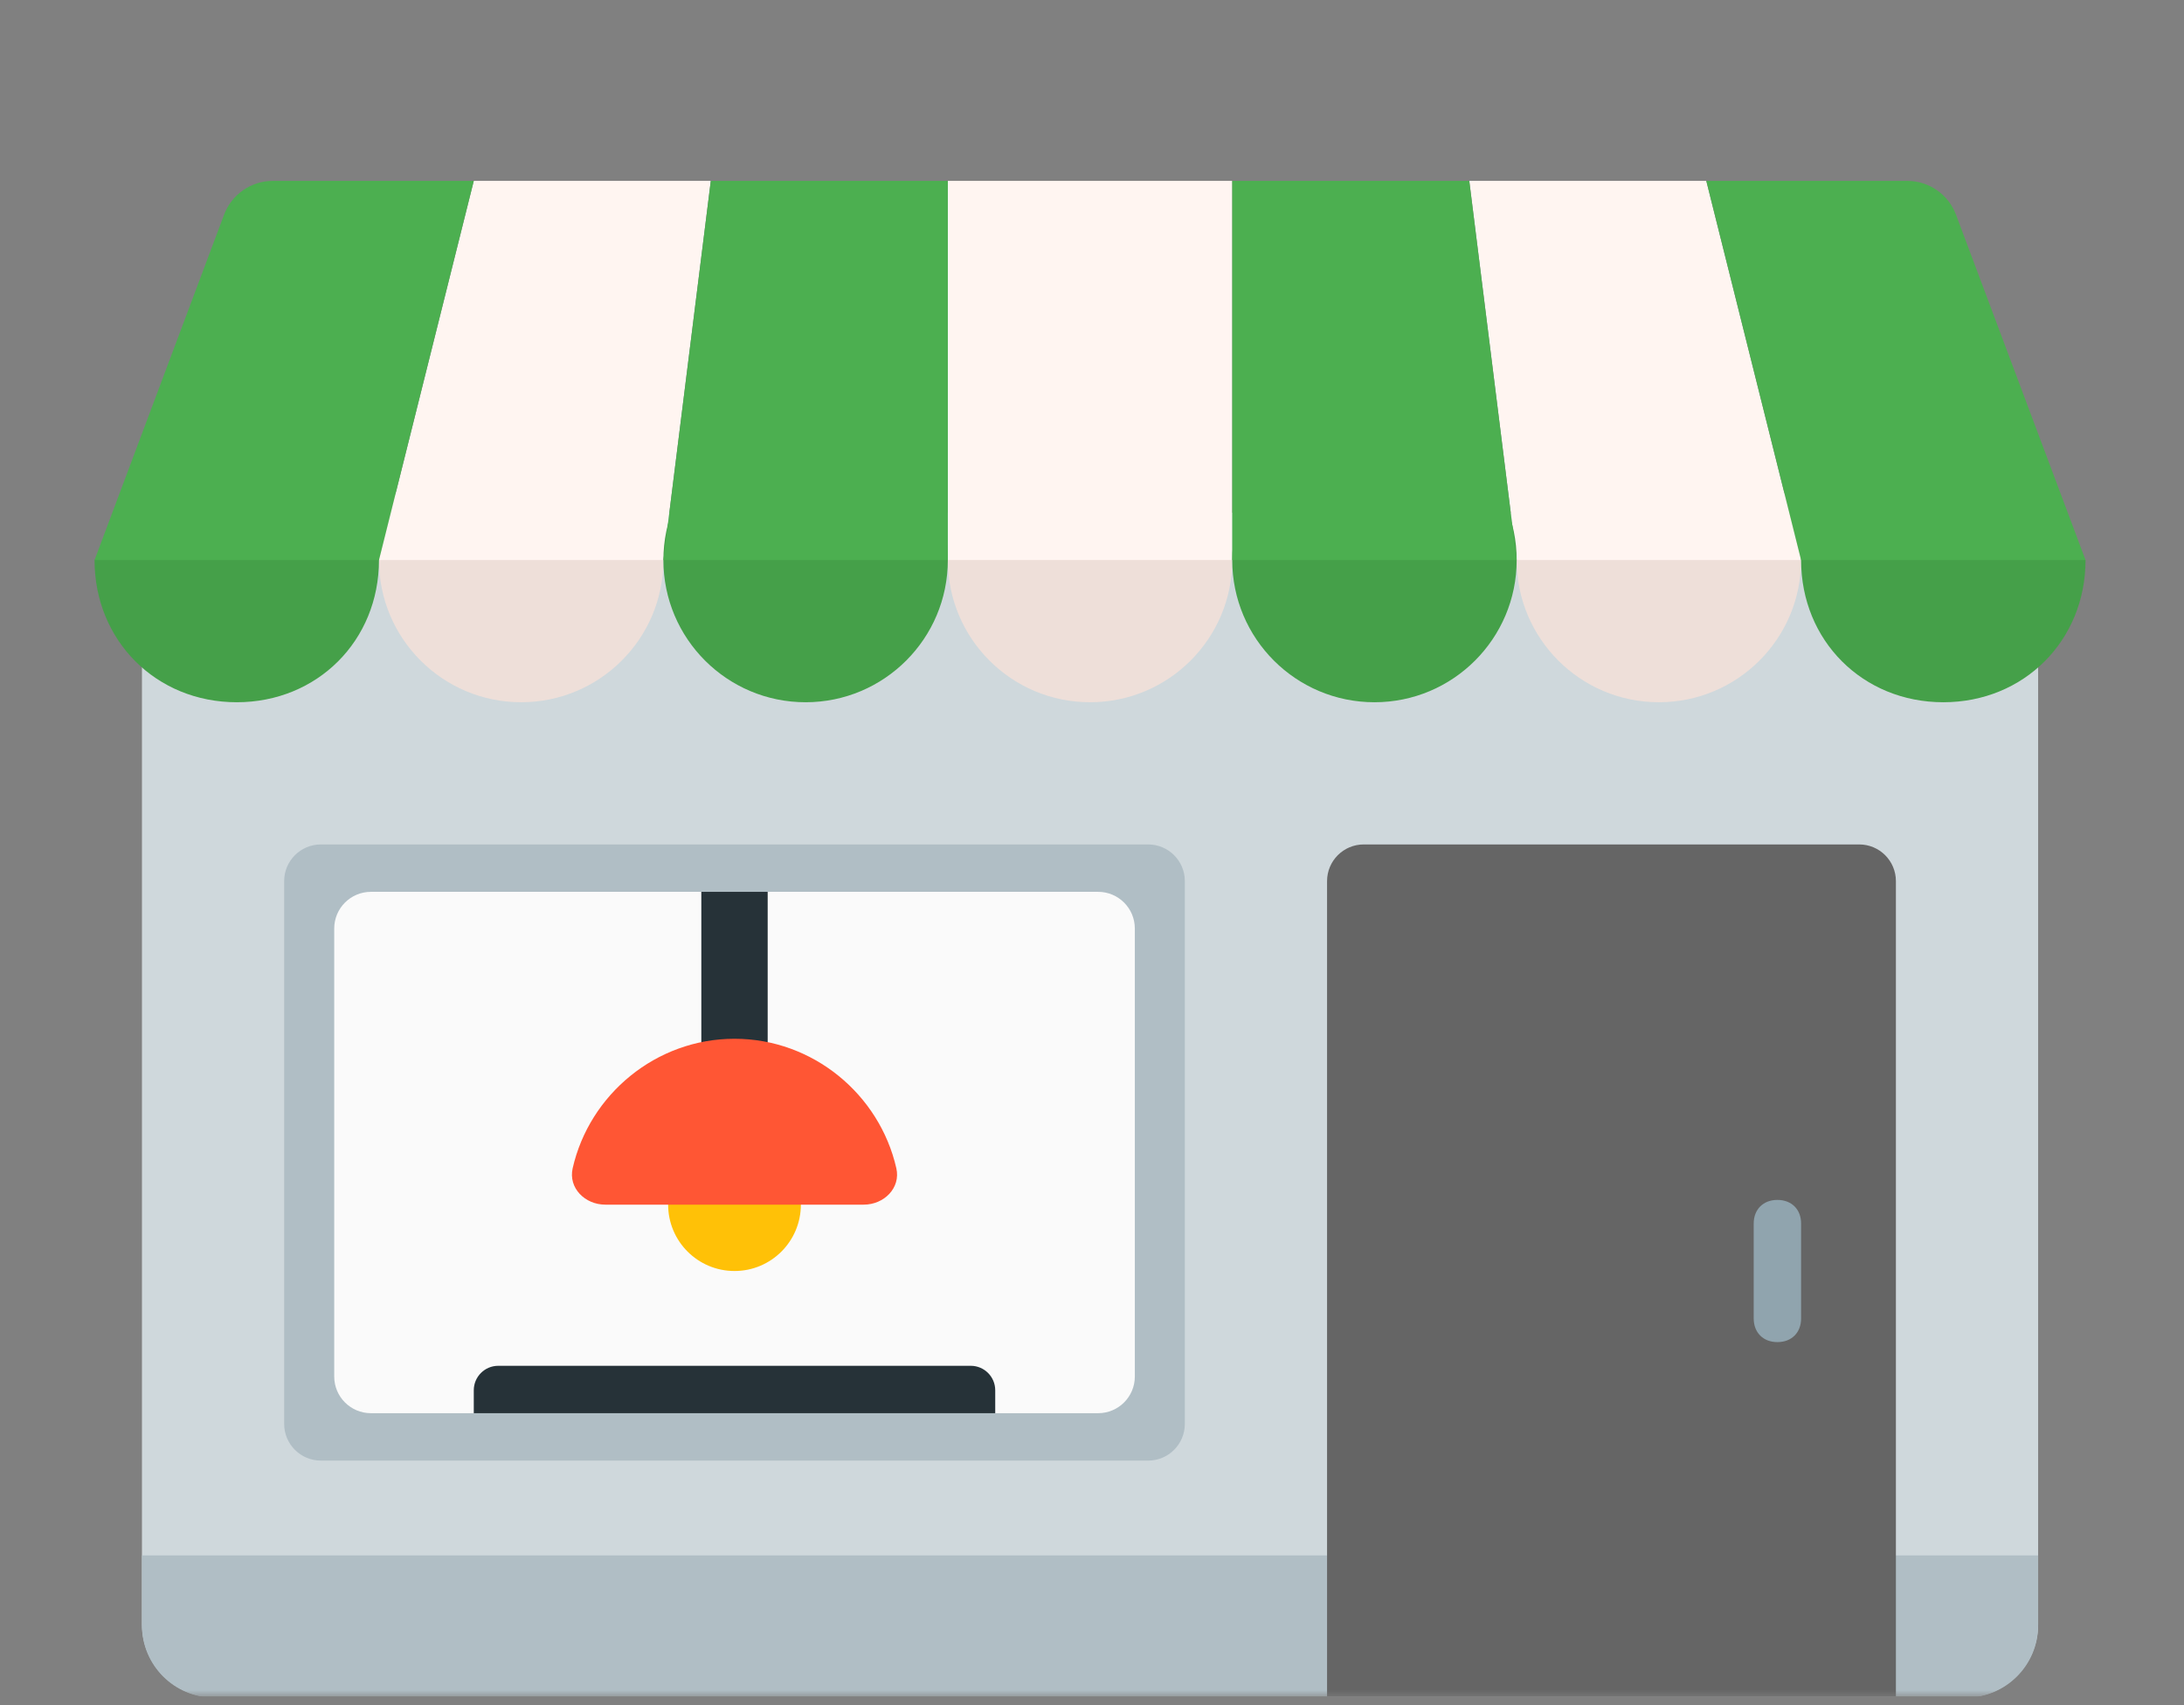 <svg width="219" height="171" viewBox="0 0 219 171" fill="none" xmlns="http://www.w3.org/2000/svg">
<rect x="0" y="0" width="219" height="171" fill="#808080" stroke="none"/>
<g id="62017b07238dadda77c03341_image-2-partners-delivery-template.svg" clip-path="url(#clip0_1_110)">
<g id="Clip path group">
<mask id="mask0_1_110" style="mask-type:luminance" maskUnits="userSpaceOnUse" x="0" y="0" width="219" height="171">
<g id="a">
<path id="Vector" d="M218.48 0.14H0.48V170.14H218.48V0.14Z" fill="white"/>
</g>
</mask>
<g mask="url(#mask0_1_110)">
<g id="Group">
<path id="Vector_2" d="M14.234 51.414H204.373V162.891C204.373 166.956 201.078 170.251 197.013 170.251H21.593C17.529 170.251 14.234 166.956 14.234 162.891V51.414Z" fill="#CFD8DC"/>
<path id="Vector_3" d="M14.234 155.992H204.373V163.015C204.373 167.012 201.133 170.252 197.136 170.252H21.47C17.474 170.252 14.234 167.012 14.234 163.015V155.992Z" fill="#B0BEC5"/>
<path id="Vector_4" d="M133.071 88.369C133.071 86.337 134.718 84.689 136.75 84.689H186.432C188.465 84.689 190.112 86.337 190.112 88.369V170.251H133.071V88.369Z" fill="#656565"/>
<path id="Vector_5" d="M28.494 88.369C28.494 86.337 30.142 84.689 32.174 84.689H115.13C117.162 84.689 118.81 86.337 118.81 88.369V142.804C118.81 144.836 117.162 146.484 115.13 146.484H32.174C30.142 146.484 28.494 144.836 28.494 142.804V88.369Z" fill="#B0BEC5"/>
<path id="Vector_6" d="M33.514 93.122C33.514 91.09 35.161 89.442 37.194 89.442H110.115C112.148 89.442 113.795 91.09 113.795 93.122V138.051C113.795 140.083 112.148 141.73 110.115 141.73H37.194C35.161 141.73 33.514 140.083 33.514 138.051V93.122Z" fill="#FAFAFA"/>
<path id="Vector_7" d="M178.229 120.34C176.803 120.34 175.852 121.29 175.852 122.716V132.223C175.852 133.649 176.803 134.6 178.229 134.6C179.655 134.6 180.605 133.649 180.605 132.223V122.716C180.605 121.29 179.655 120.34 178.229 120.34Z" fill="#90A4AE"/>
<path id="Vector_8" d="M109.303 41.908C101.427 41.908 95.043 48.292 95.043 56.168C95.043 64.045 101.427 70.428 109.303 70.428C117.18 70.428 123.564 64.045 123.564 56.168C123.564 48.292 117.18 41.908 109.303 41.908ZM166.345 41.908C158.468 41.908 152.084 48.292 152.084 56.168C152.084 64.045 158.468 70.428 166.345 70.428C174.221 70.428 180.605 64.045 180.605 56.168C180.605 48.292 174.221 41.908 166.345 41.908ZM52.261 41.908C44.385 41.908 38.001 48.292 38.001 56.168C38.001 64.045 44.385 70.428 52.261 70.428C60.138 70.428 66.522 64.045 66.522 56.168C66.522 48.292 60.138 41.908 52.261 41.908Z" fill="#EEDFD9"/>
<path id="Vector_9" d="M123.564 18.14H95.043V56.168H123.564V18.14Z" fill="#FFF5F1"/>
<path id="Vector_10" d="M171.098 18.14H147.331L152.085 56.168H180.605L171.098 18.14Z" fill="#FFF5F1"/>
<path id="Vector_11" d="M47.508 18.14H71.275L66.522 56.168H38.001L47.508 18.14Z" fill="#FFF5F1"/>
<path id="Vector_12" d="M137.824 41.908C129.947 41.908 123.563 48.292 123.563 56.168C123.563 64.045 129.947 70.428 137.824 70.428C145.7 70.428 152.084 64.045 152.084 56.168C152.084 48.292 145.7 41.908 137.824 41.908ZM209.126 56.168C209.126 64.249 202.946 70.428 194.866 70.428C186.785 70.428 180.605 64.249 180.605 56.168C180.605 48.087 186.785 41.908 194.866 41.908L209.126 56.168ZM80.782 41.908C72.906 41.908 66.522 48.292 66.522 56.168C66.522 64.045 72.906 70.428 80.782 70.428C88.659 70.428 95.043 64.045 95.043 56.168C95.043 48.292 88.659 41.908 80.782 41.908ZM9.48 56.168C9.48 64.249 15.659 70.428 23.74 70.428C31.821 70.428 38.001 64.249 38.001 56.168C38.001 48.087 31.821 41.908 23.74 41.908L9.48 56.168Z" fill="#45A049"/>
<path id="Vector_13" d="M147.331 18.14H123.563V56.168H152.084L147.331 18.14ZM196.138 21.533C195.372 19.492 193.422 18.14 191.242 18.14H171.098L180.605 56.168H209.126L196.138 21.533ZM71.275 18.14H95.043V56.168H66.522L71.275 18.14ZM22.468 21.533C23.233 19.492 25.184 18.14 27.364 18.14H47.508L38.001 56.168H9.48L22.468 21.533Z" fill="#4CAF50"/>
<path id="Vector_14" d="M76.979 89.442H70.325V107.505H76.979V89.442Z" fill="#263238"/>
<path id="Vector_15" d="M73.652 127.47C77.327 127.47 80.307 124.491 80.307 120.815C80.307 117.14 77.327 114.161 73.652 114.161C69.976 114.161 66.997 117.14 66.997 120.815C66.997 124.491 69.976 127.47 73.652 127.47Z" fill="#FFC107"/>
<path id="Vector_16" d="M89.88 117.164C90.331 119.146 88.642 120.815 86.61 120.815C77.972 120.815 69.332 120.815 60.695 120.815C58.663 120.815 56.973 119.146 57.424 117.164C59.107 109.768 65.778 104.178 73.652 104.178C81.527 104.178 88.198 109.768 89.88 117.164Z" fill="#FF5634"/>
<path id="Vector_17" d="M97.343 136.977H49.961C48.606 136.977 47.508 138.076 47.508 139.431V141.731H99.796V139.431C99.796 138.076 98.698 136.977 97.343 136.977Z" fill="#263238"/>
</g>
</g>
</g>
</g>
<defs>
<clipPath id="clip0_1_110">
<rect width="218" height="170" fill="white" transform="translate(0.48 0.14)"/>
</clipPath>
</defs>
</svg>
